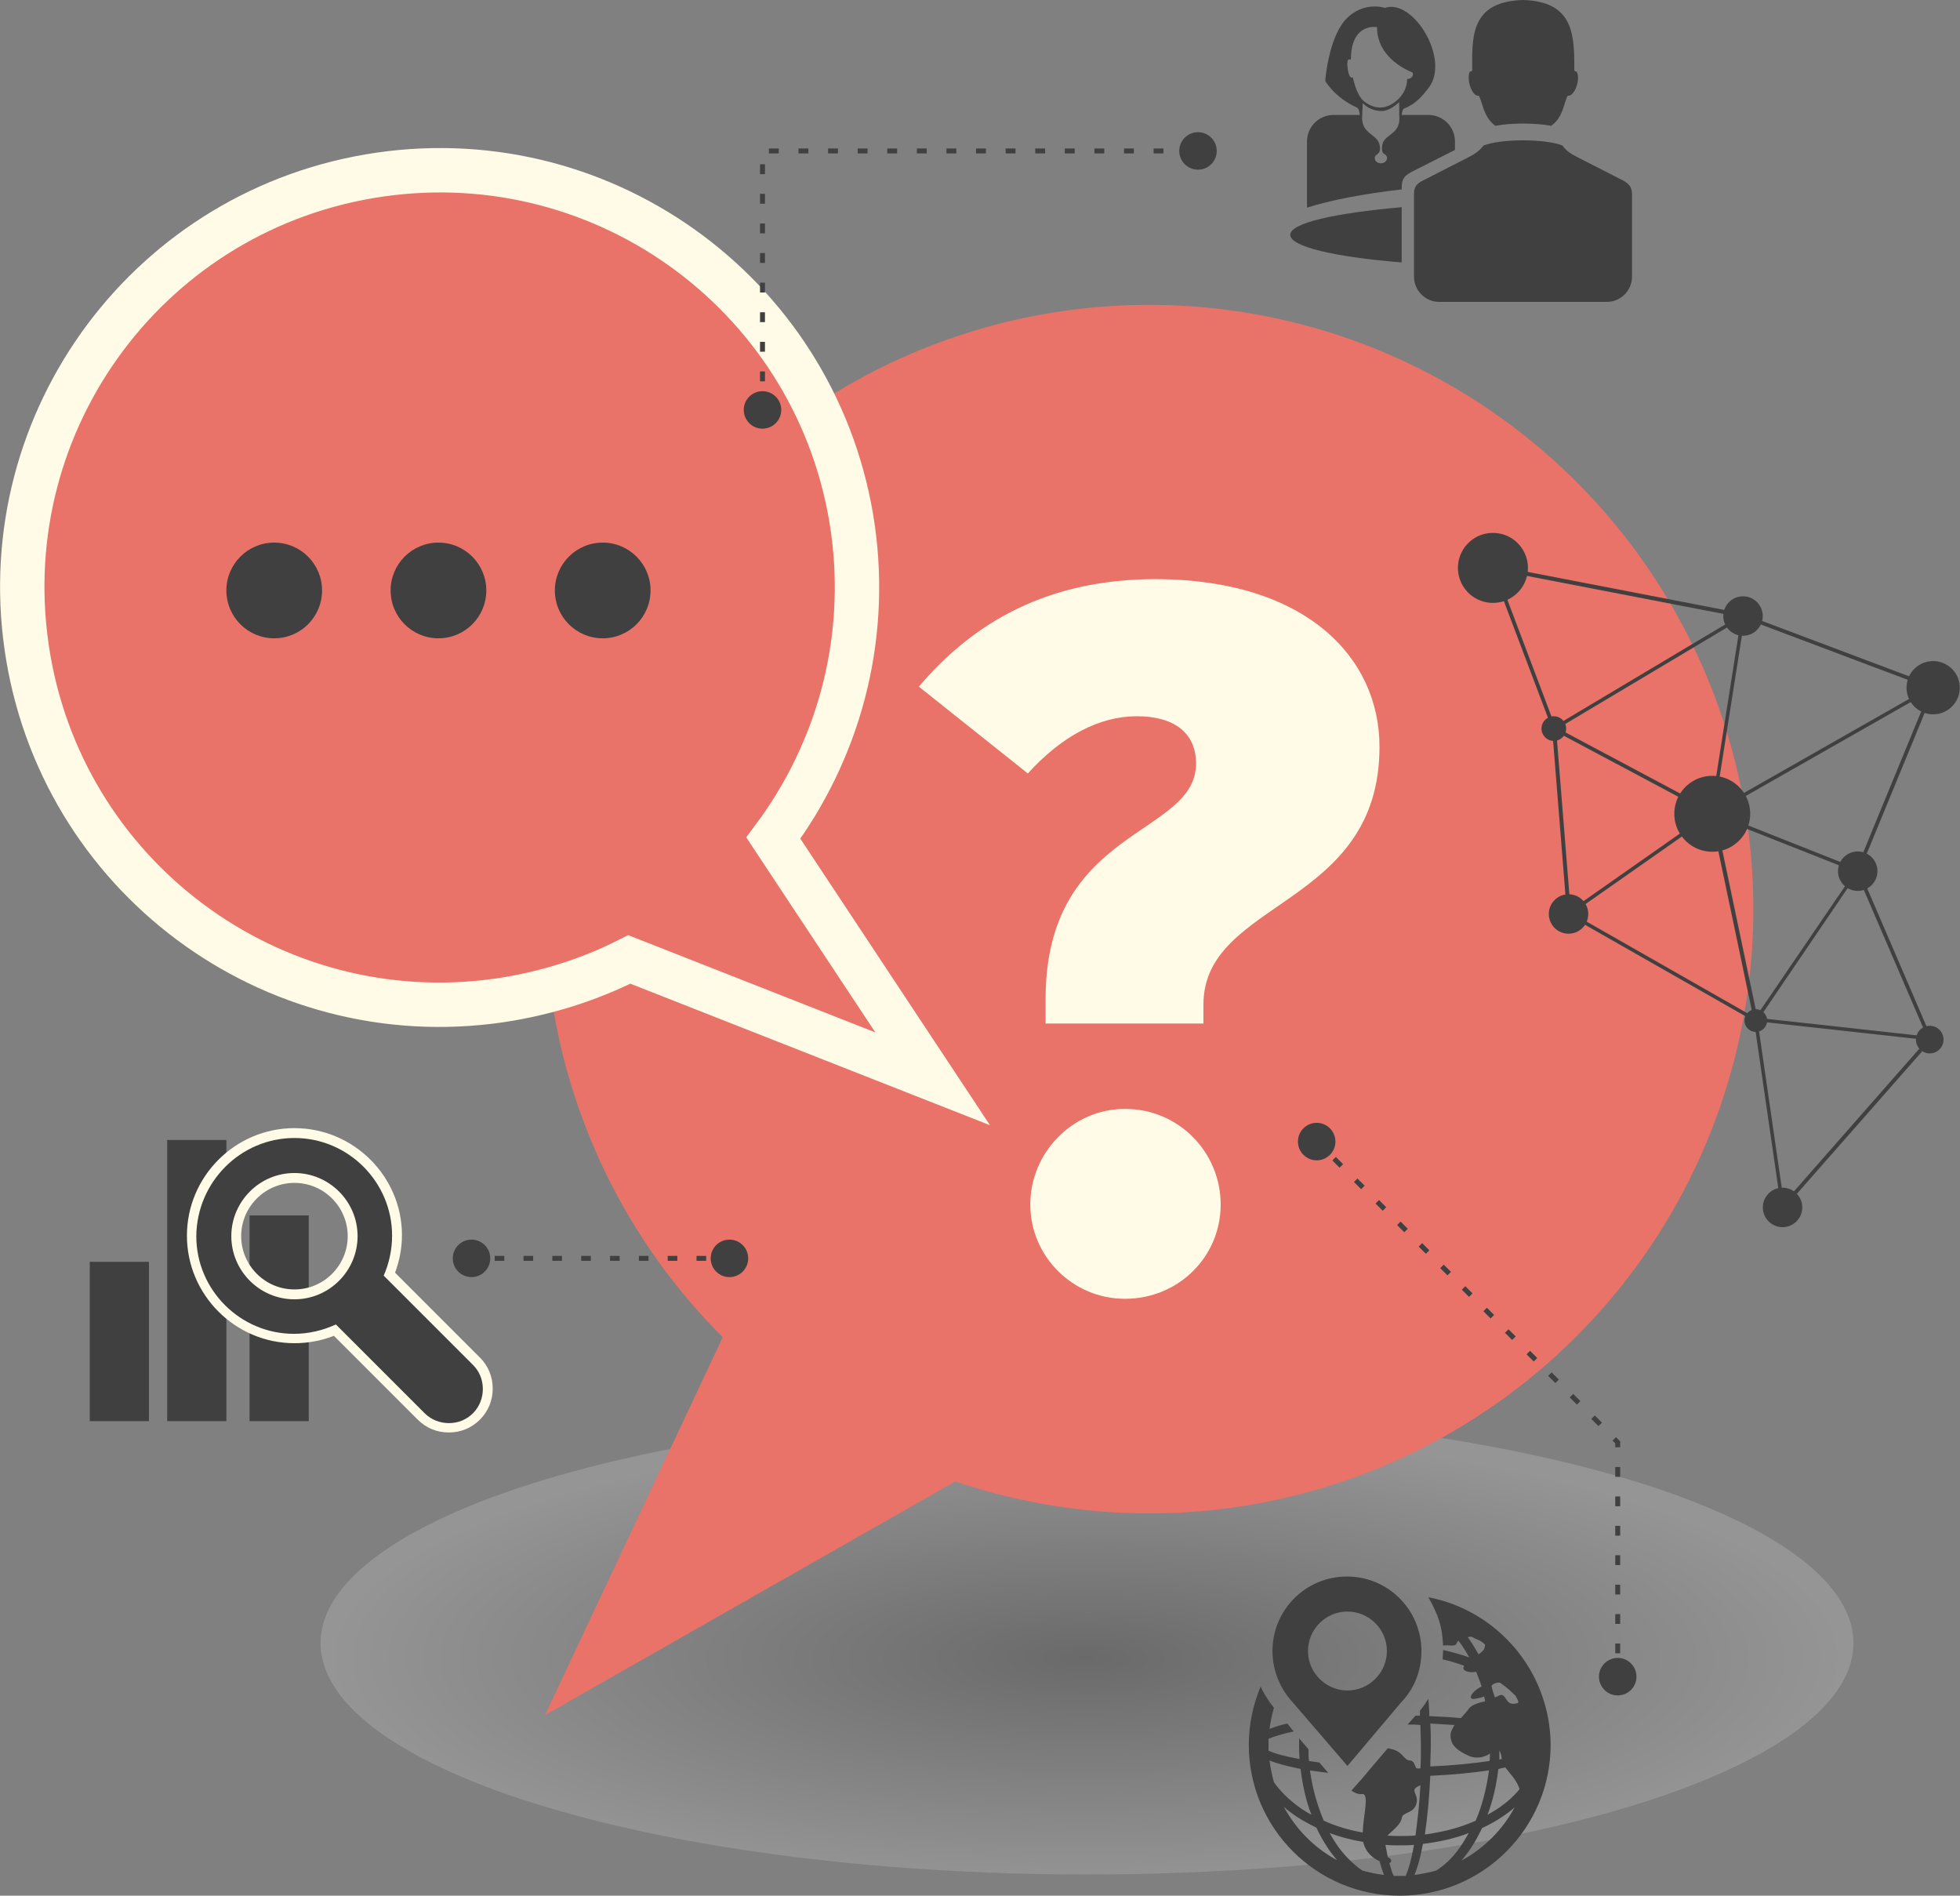 <?xml version="1.0" encoding="utf-8"?>
<!-- Generator: Adobe Illustrator 21.0.1, SVG Export Plug-In . SVG Version: 6.00 Build 0)  -->
<svg version="1.1" id="Layer_1" xmlns="http://www.w3.org/2000/svg" xmlns:xlink="http://www.w3.org/1999/xlink" x="0px" y="0px"
	 viewBox="0 0 397.4 384.3" style="enable-background:new 0 0 397.4 384.3;" xml:space="preserve">
<rect x="0" y="0" width="397.4" height="384.3" fill="#808080" stroke="none"/>
<style type="text/css">
	.st0{opacity:0.17;fill:url(#SVGID_1_);}
	.st1{fill:#E97269;}
	.st2{fill:none;stroke:#404040;stroke-miterlimit:10;}
	.st3{fill:none;stroke:#404040;stroke-miterlimit:10;stroke-dasharray:2.06,4.121;}
	.st4{fill:none;stroke:#404040;stroke-miterlimit:10;stroke-dasharray:1.988,3.975;}
	.st5{fill:#404040;}
	.st6{fill:none;stroke:#404040;stroke-miterlimit:10;stroke-dasharray:1.949,3.898;}
	.st7{fill:#FFFBE7;}
	.st8{fill-rule:evenodd;clip-rule:evenodd;fill:#404040;}
	.st9{fill:#E97269;stroke:#FFFBE7;stroke-width:9;stroke-miterlimit:10;}
	.st10{fill:none;stroke:#404040;stroke-miterlimit:10;stroke-dasharray:2,4;}
</style>
<g>
	
		<radialGradient id="SVGID_1_" cx="361.495" cy="-12308.433" r="185.186" gradientTransform="matrix(0.839 0 0 0.253 -83.07 3450.16)" gradientUnits="userSpaceOnUse">
		<stop  offset="0" style="stop-color:#000000"/>
		<stop  offset="1" style="stop-color:#FFFFFF"/>
	</radialGradient>
	<ellipse class="st0" cx="220.4" cy="333.1" rx="155.4" ry="46.9"/>
	<g>
		<circle class="st1" cx="233" cy="184.3" r="122.5"/>
		<polygon class="st1" points="220.4,285.1 110.5,347.7 159.8,242.9 		"/>
	</g>
	<g>
		<g>
			<line class="st2" x1="266.9" y1="231.3" x2="267.6" y2="232"/>
			<line class="st3" x1="270.5" y1="234.9" x2="325.9" y2="290.2"/>
			<polyline class="st2" points="327.3,291.7 328,292.4 328,293.4 			"/>
			<line class="st4" x1="328" y1="297.4" x2="328" y2="337.1"/>
			<line class="st2" x1="328" y1="339.1" x2="328" y2="340.1"/>
			<g>
				
					<ellipse transform="matrix(0.707 -0.707 0.707 0.707 -85.406 256.594)" class="st5" cx="267" cy="231.4" rx="3.8" ry="3.8"/>
			</g>
			<g>
				<circle class="st5" cx="328" cy="339.9" r="3.8"/>
			</g>
		</g>
	</g>
	<g>
		<g>
			<line class="st2" x1="95.4" y1="255.1" x2="96.4" y2="255.1"/>
			<line class="st6" x1="100.3" y1="255.1" x2="145.1" y2="255.1"/>
			<line class="st2" x1="147" y1="255.1" x2="148" y2="255.1"/>
			<g>
				<circle class="st5" cx="95.6" cy="255.1" r="3.8"/>
			</g>
			<g>
				<circle class="st5" cx="147.9" cy="255.1" r="3.8"/>
			</g>
		</g>
	</g>
	<g>
		<path class="st7" d="M279.7,151.4c0,32.7-35.7,30.9-35.7,52.3v3.8H212v-5c0-34.9,30.5-32.9,30.5-47.7c0-6.2-4.4-9.6-12-9.6
			c-7.6,0-15.2,4-22.1,11.6l-22.1-17.6c11.2-13.2,26.3-21.8,48.1-21.8C264.7,117.5,279.7,133.2,279.7,151.4z M247.5,244.2
			c0,10.6-8.6,19.1-19.4,19.1c-10.6,0-19.2-8.6-19.2-19.1c0-10.6,8.6-19.4,19.2-19.4C239,224.8,247.5,233.6,247.5,244.2z"/>
	</g>
	<g>
		<g>
			<g>
				<path class="st5" d="M302.3,115C302.3,115,302.3,114.9,302.3,115c0-0.3,0.3-0.4,0.5-0.4l50.7,9.8c0.2,0,0.4,0.2,0.3,0.5
					c0,0.2-0.2,0.3-0.5,0.3l-50.7-9.8C302.5,115.3,302.3,115.2,302.3,115z"/>
			</g>
			<g>
				<path class="st5" d="M353.1,124.8c0,0,0-0.1,0-0.1c0.1-0.2,0.3-0.3,0.5-0.2l38.5,14.5c0.2,0.1,0.3,0.3,0.2,0.5
					c-0.1,0.2-0.3,0.3-0.5,0.2l-38.5-14.5C353.2,125.1,353.1,125,353.1,124.8z"/>
			</g>
			<g>
				<path class="st5" d="M302.3,115c0-0.1,0.1-0.3,0.3-0.3c0.2-0.1,0.4,0,0.5,0.2l12.4,32.8c0.1,0.2,0,0.4-0.2,0.5
					c-0.2,0.1-0.4,0-0.5-0.2l-12.4-32.8C302.4,115.1,302.3,115,302.3,115z"/>
			</g>
			<g>
				<path class="st5" d="M314.7,147.7c0-0.1,0-0.1,0-0.2c0.1-0.2,0.3-0.3,0.5-0.2l32.1,17.1c0.2,0.1,0.3,0.3,0.2,0.5
					c-0.1,0.2-0.3,0.3-0.5,0.2l-32.1-17.1C314.8,148,314.7,147.9,314.7,147.7z"/>
			</g>
			<g>
				<path class="st5" d="M317.7,185.2c0-0.1,0-0.1,0.1-0.2c0.1-0.2,0.3-0.3,0.5-0.1l37.9,21.6c0.2,0.1,0.2,0.3,0.1,0.5
					c-0.1,0.2-0.3,0.3-0.5,0.1l-37.9-21.6C317.8,185.5,317.7,185.3,317.7,185.2z"/>
			</g>
			<g>
				<path class="st5" d="M361.1,244.6c0-0.1,0-0.2,0.1-0.2l29.7-33.8l-14.6-33.9c-0.1-0.2,0-0.4,0.2-0.5c0.2-0.1,0.4,0,0.5,0.2
					l14.7,34.2c0.1,0.1,0,0.3-0.1,0.4l-29.9,34c-0.1,0.2-0.4,0.2-0.5,0C361.2,244.8,361.1,244.7,361.1,244.6z"/>
			</g>
			<g>
				<path class="st5" d="M355.6,206.7c0-0.2,0.1-0.3,0.3-0.4c0.2,0,0.4,0.1,0.4,0.3l5.5,37.9c0,0.2-0.1,0.4-0.3,0.4
					c-0.2,0-0.4-0.1-0.4-0.3L355.6,206.7C355.6,206.8,355.6,206.8,355.6,206.7z"/>
			</g>
			<g>
				<path class="st5" d="M376.3,176.5c0,0,0-0.1,0-0.1l15.3-37.2c0.1-0.2,0.3-0.3,0.5-0.2c0.2,0.1,0.3,0.3,0.2,0.5l-15.3,37.2
					c-0.1,0.2-0.3,0.3-0.5,0.2C376.4,176.8,376.3,176.6,376.3,176.5z"/>
			</g>
			<g>
				<path class="st5" d="M346.8,164.8C346.8,164.8,346.8,164.8,346.8,164.8l6.3-40c0-0.2,0.2-0.4,0.4-0.3c0.2,0,0.4,0.2,0.3,0.4
					l-6.3,40c0,0.2-0.2,0.4-0.4,0.3C346.9,165.2,346.8,165,346.8,164.8z"/>
			</g>
			<g>
				<path class="st5" d="M317.7,185.2c0-0.1,0.1-0.2,0.2-0.3l29.1-20.4c0.2-0.1,0.4-0.1,0.5,0.1c0.1,0.2,0.1,0.4-0.1,0.5l-29.1,20.4
					c-0.2,0.1-0.4,0.1-0.5-0.1C317.7,185.3,317.7,185.3,317.7,185.2z"/>
			</g>
			<g>
				<path class="st5" d="M314.7,147.7c0-0.2,0.2-0.3,0.4-0.4c0.2,0,0.4,0.1,0.4,0.4l3,37.4c0,0.2-0.1,0.4-0.4,0.4s-0.4-0.1-0.4-0.4
					L314.7,147.7C314.7,147.8,314.7,147.8,314.7,147.7z"/>
			</g>
			<g>
				<path class="st5" d="M314.7,147.7c0-0.1,0.1-0.2,0.2-0.3l38.4-22.9c0.2-0.1,0.4,0,0.5,0.1c0.1,0.2,0,0.4-0.1,0.5l-38.4,22.9
					c-0.2,0.1-0.4,0-0.5-0.1C314.7,147.9,314.7,147.8,314.7,147.7z"/>
			</g>
			<g>
				<path class="st5" d="M346.8,164.8c0,0,0-0.1,0-0.1c0.1-0.2,0.3-0.3,0.5-0.2l29.5,11.7c0.1,0,0.2,0.1,0.2,0.2
					c0,0.1,0,0.2-0.1,0.3L356.3,207c-0.1,0.2-0.4,0.2-0.5,0.1c-0.2-0.1-0.2-0.4-0.1-0.5l20.4-29.9L347,165.2
					C346.9,165.1,346.8,165,346.8,164.8z"/>
			</g>
			<g>
				<path class="st5" d="M346.8,164.8c0-0.2,0.1-0.3,0.3-0.4c0.2,0,0.4,0.1,0.5,0.3l8.8,41.9c0,0.2-0.1,0.4-0.3,0.5
					c-0.2,0-0.4-0.1-0.5-0.3l-8.8-41.9C346.8,164.9,346.8,164.8,346.8,164.8z"/>
			</g>
			<g>
				<path class="st5" d="M355.6,206.7C355.6,206.7,355.6,206.7,355.6,206.7c0-0.2,0.2-0.4,0.4-0.4l35.4,3.9c0.2,0,0.4,0.2,0.3,0.4
					c0,0.2-0.2,0.4-0.4,0.3l-35.4-3.9C355.8,207.1,355.6,206.9,355.6,206.7z"/>
			</g>
			<g>
				<path class="st5" d="M346.8,164.8c0-0.1,0.1-0.2,0.2-0.3l44.8-25.5c0.2-0.1,0.4,0,0.5,0.1c0.1,0.2,0,0.4-0.1,0.5l-44.8,25.5
					c-0.2,0.1-0.4,0-0.5-0.1C346.8,164.9,346.8,164.9,346.8,164.8z"/>
			</g>
		</g>
		<g>
			
				<ellipse transform="matrix(5.778375e-02 -0.998 0.998 5.778375e-02 208.428 470.466)" class="st5" cx="353.5" cy="124.8" rx="4" ry="4"/>
			
				<ellipse transform="matrix(5.778375e-02 -0.998 0.998 5.778375e-02 230.283 522.581)" class="st5" cx="392" cy="139.3" rx="5.4" ry="5.4"/>
			
				<ellipse transform="matrix(5.778375e-02 -0.998 0.998 5.778375e-02 149.532 453.645)" class="st5" cx="315.1" cy="147.6" rx="2.5" ry="2.5"/>
			
				<ellipse transform="matrix(5.778375e-02 -0.998 0.998 5.778375e-02 170.438 410.576)" class="st5" cx="302.7" cy="115" rx="7.1" ry="7.1"/>
			
				<ellipse transform="matrix(5.778375e-02 -0.998 0.998 5.778375e-02 162.636 501.958)" class="st5" cx="347.2" cy="164.8" rx="7.7" ry="7.7"/>
			
				<ellipse transform="matrix(5.778375e-02 -0.998 0.998 5.778375e-02 178.75 542.355)" class="st5" cx="376.7" cy="176.5" rx="4" ry="4"/>
			
				<ellipse transform="matrix(5.778375e-02 -0.998 0.998 5.778375e-02 158.471 589.201)" class="st5" cx="391.4" cy="210.6" rx="2.8" ry="2.8"/>
			
				<ellipse transform="matrix(5.778375e-02 -0.998 0.998 5.778375e-02 129.038 550.233)" class="st5" cx="356" cy="206.8" rx="2.3" ry="2.3"/>
			
				<ellipse transform="matrix(5.778375e-02 -0.998 0.998 5.778375e-02 114.818 492.049)" class="st5" cx="318.1" cy="185.2" rx="4" ry="4"/>
			
				<ellipse transform="matrix(5.778375e-02 -0.998 0.998 5.778375e-02 96.422 591.418)" class="st5" cx="361.5" cy="244.6" rx="4" ry="4"/>
		</g>
	</g>
	<g>
		<g>
			<path class="st8" d="M289.6,23.3c3,0,5.4,2.4,5.4,5.4v1.7l-8.9,4.5c-1.4,0.8-1.9,1.4-1.9,3.2v0.3c-7.9,0.9-14.5,2.2-19.2,3.7
				V28.7c0-3,2.4-5.4,5.4-5.4h5.3c-0.1-0.8-0.2-1.3-0.6-1.5c-4.6-2.1-6.4-5.4-6.4-5.4s0.6-8.5,4.1-12.4c3.6-3.9,8-2.4,8-2.4
				c5.7-2,13.4,10.5,8.8,16.3c-1.2,1.5-2.4,3.1-4.9,4.1c-0.3,0.1-0.4,0.6-0.5,1.3H289.6L289.6,23.3z M276.2,23.3L276.2,23.3
				c-0.4,4.3,3.6,3.6,3.6,6.8c0,0.7-0.3,1-0.6,1.2c-0.9,0.6-0.4,1.8,0.8,1.8c1.1,0,1.7-1.2,0.8-1.8c-0.4-0.2-0.6-0.5-0.6-1.2
				c0-0.6,0.1-1,0.3-1.4l0,0c1-1.7,3.6-1.8,3.2-5.4l0,0l0-0.1v-2.5c-1.2,1.1-2.5,1.9-3.8,1.8c-1.5-0.1-2.6-0.6-3.6-1.6L276.2,23.3
				L276.2,23.3L276.2,23.3z M286.4,14.7c-1.7-0.7-7.2-3.3-7.2-9.2c0,0-5.2-1-5.3,6.4c0,0.1,0,0.1,0,0.2c-0.2-0.1-0.5-0.1-0.6,0.1
				c-0.3,0.5,0,3,0.5,3.4c0.1,0.1,0.3,0.2,0.5,0.1c0.3,1.4,1,3.7,2.1,4.7c0.9,0.8,2.2,1.4,3.4,1.4h0.1c1.4,0,2.9-0.9,3.9-2
				c0.9-1,1.5-2.3,1.5-3.8C285.3,16.1,286.8,15.9,286.4,14.7z"/>
			<g>
				<path class="st8" d="M308.8,0c9.8,0.3,10.4,6.4,10.4,13.3c0,0.1,0,0.3,0,0.5c-0.1,1.1,0.4,0.3,0.6,1c0.5,1.5-0.3,3.6-1.1,4.3
					c-0.5,0.5-0.7,0.1-0.9,0.4c-0.7,1.3-0.9,4.4-3.3,6c-3.3-0.6-8.1-0.6-11.3,0c-2.4-1.7-2.6-4.7-3.3-6c-0.2-0.3-0.4,0.1-0.9-0.4
					c-0.8-0.7-1.5-2.8-1.1-4.3c0.2-0.7,0.7,0.1,0.6-1c0-0.2,0-0.4,0-0.5C298.4,6.4,298.9,0.3,308.8,0z"/>
				<path class="st8" d="M316.8,29.5c0.8,1.1,1.5,1.6,3.3,2.5l9,4.6c1.2,0.7,1.8,1.3,1.8,2.8v15.8v0.9c0,2.8-2.3,5.1-5.1,5.1h-34
					c-2.8,0-5.1-2.3-5.1-5.1v-0.9V39.4c0-1.6,0.5-2.1,1.8-2.8l9-4.6c1.8-0.9,2.5-1.5,3.3-2.5C304.3,28.1,313.3,28.1,316.8,29.5z"/>
			</g>
			<path class="st8" d="M284.2,53.2c-13.6-1.1-22.6-3.2-22.6-5.6c0-2.4,9.1-4.4,22.6-5.6V53.2z"/>
		</g>
	</g>
	<g>
		<g>
			<path class="st5" d="M273.2,358l10.9-12.9c2.6-2.7,4.1-6.3,4.1-10.4c0-8.3-6.7-15.1-15.1-15.1c-8.3,0-15.1,6.7-15.1,15.1
				c0,4,1.6,7.7,4.1,10.4L273.2,358z M273.2,326.7c4.4,0,8,3.6,8,8c0,4.4-3.6,8-8,8c-4.4,0-8-3.6-8-8
				C265.2,330.3,268.8,326.7,273.2,326.7z"/>
			<path class="st5" d="M289.6,323.8c0.4,0.7,0.8,1.4,1.1,2.1c0.2,0.4,0.4,0.9,0.6,1.3c0,0.1,0,0.1,0.1,0.2c0.1,0.4,0.3,0.8,0.4,1.2
				c0.5,1.6,0.7,3.2,0.8,5c1-0.2,2.5,0.3,2.7-0.4c0.1-0.2,0.2-0.4,0.4-0.6c0.3,0.4,0.7,0.9,1,1.4c0.4,0.6,0.8,1.3,1.2,2
				c-1.7-0.6-3.5-1.1-5.3-1.5c0,0.6-0.1,1.3-0.1,1.9c1.5,0.3,3,0.8,4.4,1.3c-0.3,0.4-0.3,0.8,0.4,1.1c0.9,0.3,1.5,0.2,2,0.1
				c0.4,1,0.8,2,1.1,3c-0.1,0-0.1,0.1-0.2,0.1c-1.8,0.9-2.7,2.6-1.3,2.4c0.7-0.1,1.4-0.2,2-0.5c0.1,0.3,0.2,0.7,0.2,1
				c-1.4,0.3-2.7,0.7-3.3,1.5c-0.3,0.5-1,1.2-1.6,1.9c-2-0.2-4.1-0.3-6.4-0.4c0-1.2-0.1-2.4-0.2-3.5c-0.5,0.8-1.1,1.7-1.7,2.4
				c0,0.3,0,0.7,0,1c-0.3,0-0.6,0-0.9,0l-1.6,1.8c0.9,0,1.7,0,2.6,0.1c0,1.4,0.1,2.9,0.1,4.4c0,1.5,0,3-0.1,4.4c-0.3,0-0.5,0-0.8,0
				c-0.4-0.6-0.5-1.6-1.3-1.6c-1.3-0.1-1.3-1.5-3.3-2.2c-0.4-0.1-0.8-0.2-1.2-0.3l-3.5,4.1l0,0l-1.5,1.8c0,0,0,0,0,0L274,363
				c0.7,0.5,1.5,0.8,2.2,0.7c1.5-0.1,0.2,4.3,0.1,7.8c-2.8-0.5-5.5-1.3-7.9-2.4c-1.3-3.1-2.3-6.5-2.8-10.2c1.2,0.2,2.4,0.3,3.7,0.5
				l-1.8-2.1c-0.7-0.1-1.4-0.2-2.1-0.3c-0.1-0.8-0.1-1.6-0.1-2.4l-1.9-2.2c0,0.4,0,0.9,0,1.3c0,1,0,2,0.1,2.9c0,0,0,0,0,0
				c-2.8-0.5-5-1.1-6.3-1.7c0-0.4,0-0.8,0-1.2c0-0.4,0-0.8,0-1.2c1.1-0.5,2.9-1,5.1-1.5l-1.3-1.6c-1.4,0.3-2.6,0.7-3.6,1.1
				c0.2-1.5,0.5-2.9,0.9-4.3c0,0,0,0,0,0l0,0c0,0,0,0,0,0c-0.2-0.3-0.5-0.6-0.7-0.9c-0.1-0.1-0.1-0.2-0.2-0.3c-0.7-1-1.3-2-1.8-3.1
				c-1.5,3.6-2.4,7.6-2.4,11.8c0,16.9,13.7,30.6,30.6,30.6c16.9,0,30.6-13.7,30.6-30.6C314.3,338.9,303.7,326.5,289.6,323.8z
				 M291.2,379.2c-1.4,0.4-2.9,0.7-4.4,0.9c0.6-1.5,1.2-3.5,1.6-5.8c0-0.2,0.1-0.3,0.1-0.5c3.3-0.4,6.5-1.1,9.3-2.2
				c-0.4,0.7-0.8,1.4-1.2,2C295.1,376,293.3,377.9,291.2,379.2z M287.8,362c0.1,0,0.1-0.1,0.2-0.1c-0.2,3.8-0.6,7.2-1,10.2
				c-1.1,0.1-2.1,0.1-3.2,0.1c-0.9,0-1.7,0-2.5-0.1c1.3-1.2,2.7-2.3,2.9-3.5c0.2-1.4,2.4-0.8,3-3C287.7,363.5,285.6,363,287.8,362z
				 M281.7,377.7c0.5-0.2,0.6-0.8-0.3-1.2c-0.2-0.8-0.3-1.6-0.5-2.5c0,0,0,0,0,0c1,0.1,1.9,0.1,2.9,0.1c1,0,2,0,2.9-0.1c0,0,0,0,0,0
				c-0.5,2.8-1.1,5-1.7,6.3c-0.4,0-0.8,0-1.2,0c-0.4,0-0.8,0-1.2,0C282.2,379.6,282,378.7,281.7,377.7z M288.9,371.9
				c0.5-3.4,0.9-7.5,1.1-11.9c4.4-0.2,8.5-0.6,11.9-1.1c-0.5,3.7-1.4,7.2-2.7,10.2C296.1,370.5,292.6,371.4,288.9,371.9z
				 M303.8,358.6c0.2,0,0.4-0.1,0.5-0.1c0.3-0.1,0.6-0.1,0.9-0.2c0.9,1.2,2.3,2.5,2.9,4.4c-1.2,1.5-2.7,2.8-4.5,4
				c-0.6,0.4-1.3,0.8-2,1.2C302.7,365,303.4,361.9,303.8,358.6z M304,354.9c0.3,0.4,0.4,1,0.5,1.7c-0.2,0-0.4,0.1-0.5,0.1
				c0,0,0,0,0,0C304,356.1,304,355.5,304,354.9z M298.4,331.8c1.5,0.9,1.4,0.4,2.7,1.6c-0.1,0.5,0.1,1-1.2,1.9c0,0-0.1,0.1-0.1,0.1
				c-0.5-0.9-1-1.7-1.5-2.5c-0.2-0.3-0.5-0.7-0.7-1C297.8,331.8,298.1,331.8,298.4,331.8z M302.4,341.8c0.3-0.5,1-0.7,1.7-0.7
				c1.2,0.8,2.2,1.7,3.2,2.7c0.6,1.2,1,1.5-0.4,1.6c-1.8,0.1-1.5-2.5-3.1-1.6c-0.2,0.1-0.5,0.2-0.7,0.3
				C302.8,343.3,302.6,342.6,302.4,341.8z M290,349.4c1.7,0.1,3.3,0.2,4.9,0.3c-0.4,0.7-0.8,1.4-0.8,2.1c0,2,1.4,3.1,3.6,4.1
				c1.7,0.8,3.3,0.3,4.4-0.4c0,0.5,0,1-0.1,1.5c-3.4,0.5-7.5,0.9-12,1.1c0-1.4,0.1-2.9,0.1-4.3C290.1,352.3,290.1,350.8,290,349.4z
				 M276.4,373.4c0.5,2.2,2,3.3,3.3,3.9c0.3,1.1,0.6,2,0.9,2.8c-1.5-0.2-3-0.5-4.4-0.9c-2-1.4-3.9-3.3-5.4-5.6
				c-0.4-0.6-0.8-1.3-1.2-2C271.7,372.4,274,373,276.4,373.4z M263.2,358.5c0.2,0,0.4,0.1,0.5,0.1c0.4,3.3,1.1,6.5,2.2,9.3
				c-0.7-0.4-1.4-0.8-2-1.2c-2.3-1.6-4.2-3.4-5.6-5.4c-0.4-1.4-0.7-2.9-0.9-4.4C258.9,357.5,260.8,358,263.2,358.5z M260.3,366.3
				c0.8,0.7,1.6,1.3,2.5,1.9c1.3,0.9,2.7,1.6,4.1,2.3c0.7,1.5,1.5,2.9,2.3,4.1c0.6,0.9,1.2,1.7,1.9,2.5
				C266.6,374.7,262.8,370.9,260.3,366.3z M296.3,377.2c0.7-0.8,1.3-1.6,1.9-2.5c0.9-1.3,1.6-2.7,2.3-4.1c1.5-0.7,2.9-1.5,4.1-2.3
				c0.9-0.6,1.7-1.2,2.5-1.9C304.7,370.9,300.9,374.7,296.3,377.2z"/>
		</g>
	</g>
	<g>
		<rect x="18.2" y="255.8" class="st5" width="12" height="32.3"/>
		<rect x="50.6" y="246.4" class="st5" width="12" height="41.7"/>
		<rect x="33.9" y="231.1" class="st5" width="12" height="57"/>
		<g>
			<g>
				<path class="st5" d="M91,289.5c-2.1,0-4.1-0.8-5.6-2.3L68,269.6c-2.6,1.1-5.4,1.7-8.2,1.7c-11.5,0-20.8-9.3-20.8-20.8
					c0-11.5,9.3-20.8,20.8-20.8s20.8,9.3,20.8,20.8c0,2.7-0.5,5.4-1.6,7.9L96.6,276c1.5,1.5,2.3,3.5,2.3,5.6c0,2.1-0.8,4.1-2.3,5.6
					C95.1,288.6,93.1,289.5,91,289.5z M59.7,238.7c-6.5,0-11.8,5.3-11.8,11.8c0,6.5,5.3,11.8,11.8,11.8s11.8-5.3,11.8-11.8
					C71.5,244,66.2,238.7,59.7,238.7z"/>
				<path class="st7" d="M59.7,230.7c10.9,0,19.8,8.9,19.8,19.8c0,2.8-0.6,5.6-1.7,8.1l18.1,18.1c1.3,1.3,2,3,2,4.9
					c0,1.8-0.7,3.6-2,4.9c-1.3,1.3-3,2-4.9,2c-1.8,0-3.6-0.7-4.9-2l-18-18c-2.6,1.2-5.5,1.9-8.5,1.9c-10.9,0-19.8-8.9-19.8-19.8
					C39.9,239.6,48.8,230.7,59.7,230.7 M59.7,263.4c7.1,0,12.8-5.8,12.8-12.8c0-7.1-5.8-12.8-12.8-12.8c-7.1,0-12.8,5.8-12.8,12.8
					C46.9,257.6,52.6,263.4,59.7,263.4 M59.7,228.7c-12,0-21.8,9.8-21.8,21.8c0,12,9.8,21.8,21.8,21.8c2.7,0,5.5-0.5,8-1.5l17,17
					c1.7,1.7,3.9,2.6,6.3,2.6c2.4,0,4.6-0.9,6.3-2.6c1.7-1.7,2.6-3.9,2.6-6.3c0-2.4-0.9-4.6-2.6-6.3l-17.2-17.2
					c0.9-2.4,1.4-5,1.4-7.6C81.5,238.5,71.7,228.7,59.7,228.7L59.7,228.7z M59.7,261.4c-6,0-10.8-4.9-10.8-10.8
					c0-6,4.9-10.8,10.8-10.8c6,0,10.8,4.9,10.8,10.8C70.5,256.5,65.7,261.4,59.7,261.4L59.7,261.4z"/>
			</g>
		</g>
	</g>
	<path class="st9" d="M156.8,169.9c13-17.4,19.4-39.7,16.1-62.9c-6.7-46.3-49.6-78.3-95.9-71.6S-1.3,84.9,5.4,131.2
		c6.7,46.3,49.6,78.3,95.9,71.6c9.4-1.4,18.2-4.2,26.3-8.3l61.5,24.2L156.8,169.9z"/>
	<g>
		<g>
			<polyline class="st10" points="154.6,83.3 154.6,30.6 243.1,30.6 			"/>
			<g>
				<circle class="st5" cx="154.6" cy="83.1" r="3.8"/>
			</g>
			<g>
				<circle class="st5" cx="242.9" cy="30.6" r="3.8"/>
			</g>
		</g>
	</g>
	<g>
		<circle class="st5" cx="55.6" cy="119.7" r="9.7"/>
		<circle class="st5" cx="88.9" cy="119.7" r="9.7"/>
		<circle class="st5" cx="122.2" cy="119.7" r="9.7"/>
	</g>
</g>
</svg>
